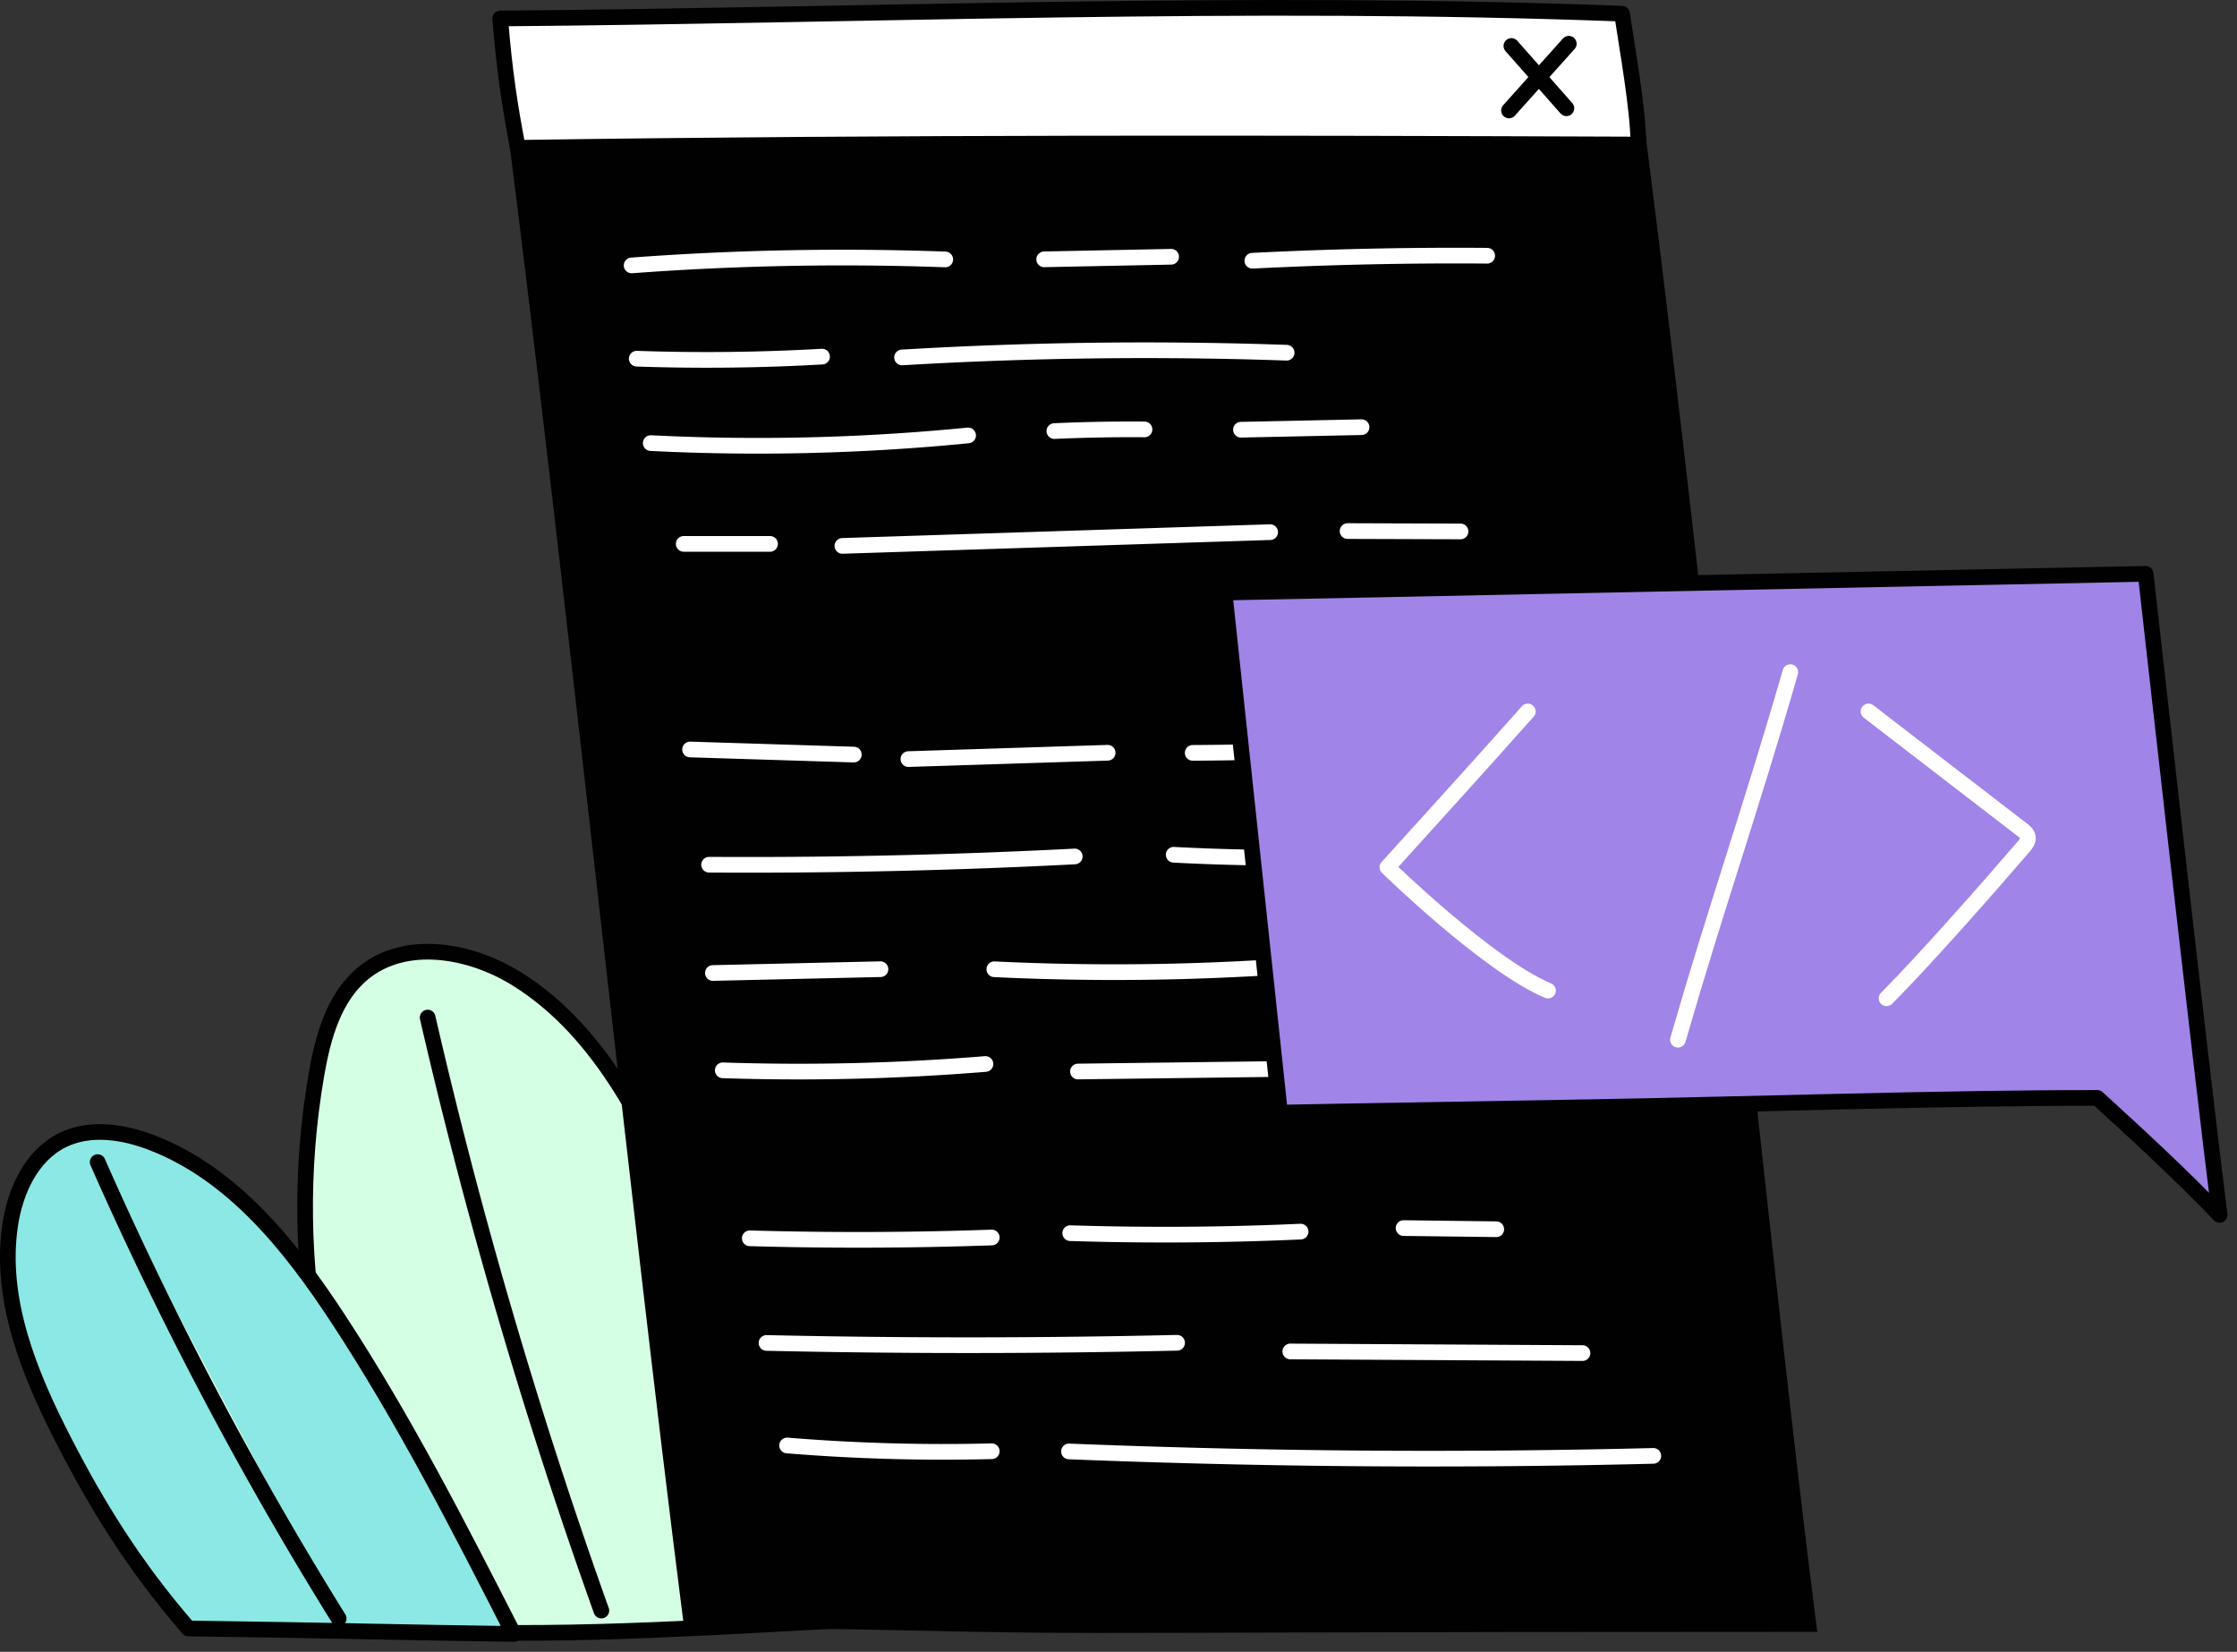 <svg fill="none" style="width:100%;height:100%" viewBox="0 0 214 158">
<rect x="0" y="0" width="214" height="158" fill="#333333" stroke="none"/>
<g clip-path="url(#a)">
<path d="m82.68 154.9-16.768-37.934c-3.913-8.852-8.268-18.228-16.486-23.341-4.433-2.758-10.607-3.859-14.654-.56-2.845 2.319-3.887 6.161-4.509 9.778-3.103 18.042.483 37.157 10.973 53.166 13.997.627 28.895-.518 41.444-1.109Z" fill="#d5ffe4" stroke="#010101" stroke-width="1.5" stroke-linecap="round" stroke-linejoin="round"/>
<path d="M40.912 97.334a505.6 505.6 0 0 0 16.614 56.72" stroke="#010101" stroke-width="1.5" stroke-linecap="round" stroke-linejoin="round"/>
<path d="M49.139 156.291c-5.239-10.263-10.491-20.55-16.814-30.183-4.551-6.934-10.047-13.821-17.786-16.804-2.736-1.054-5.908-1.547-8.541-.257-2.978 1.459-4.537 4.852-5.026 8.132-1.063 7.13 1.835 14.226 5.135 20.635 3.12 6.058 6.659 11.901 11.918 17.954 12.627.162 21.563.401 31.112.523h.002Z" fill="#8be8e5" stroke="#010101" stroke-width="1.5" stroke-linecap="round" stroke-linejoin="round"/>
<path d="M9.345 111.16A350.757 350.757 0 0 0 32.4 154.818L9.345 111.16Z" fill="#d5ffe4"/>
<path d="M9.345 111.16A350.757 350.757 0 0 0 32.4 154.818" stroke="#010101" stroke-width="1.5" stroke-linecap="round" stroke-linejoin="round"/>
<path d="M172.992 155.339c-4.241-33.261-10.049-93.227-16.204-141.494-59.66-.125-46.051-1.242-107.39-.829 5.376 42.16 11.589 101.799 16.686 141.766 50.169 1.028 17.892.557 106.908.557Z" fill="#010101" stroke="#010101" stroke-width="1.5" stroke-miterlimit="10"/>
<path d="M60.426 25.388c9.979-.743 20-.934 30-.573M99.892 24.805l12.143-.245M119.806 24.94a385.096 385.096 0 0 1 22.464-.479M60.914 34.31c5.907.203 11.824.137 17.725-.199M86.294 34.189a393.932 393.932 0 0 1 36.79-.452M62.253 42.383c10.12.507 20.277.262 30.36-.734M100.865 41.233c2.872-.129 5.747-.183 8.622-.16M118.714 41.103l11.536-.243M65.408 52.024h8.257M80.588 52.216l40.918-1.315M128.914 50.798l10.807.035M66.015 71.689l15.664.489M86.902 72.609l19.06-.606M114.099 72.013a388.539 388.539 0 0 0 34.501-1.731M67.836 82.712c11.664.072 23.33-.192 34.978-.789M112.279 81.761c5.783.301 11.577.37 17.365.207M68.2 93.069l16.028-.364M95.121 92.712c10.998.529 22.032.298 32.998-.691M135.381 91.761l7.88-.244M69.144 102.379c8.378.279 16.773.076 25.128-.607M103.124 102.493l22.158-.279M71.727 118.447c7.714.219 15.435.193 23.147-.078M102.384 117.955c7.344.231 14.696.181 22.036-.149M134.272 117.468l8.865.111M73.327 128.456a868.7 868.7 0 0 0 39.276-.016M123.437 129.27l27.95.156M75.299 138.263c6.509.532 13.046.716 19.575.55M102.263 138.833c18.621.747 37.266.889 55.897.425" stroke="#fff" stroke-width="1.5" stroke-linecap="round" stroke-linejoin="round"/>
<path d="M49.54 14.14c-.74-3.855-1.268-7.152-1.689-12.372 35.932-.296 71.245-1.823 107.317-.46.499 3.398 1.508 8.835 1.579 12.517-35.113-.134-71.129-.219-107.207.315Z" fill="#fff" stroke="#010101" stroke-width="1.5" stroke-linecap="round" stroke-linejoin="round"/>
<path d="m117.142 56.68 88.119-1.792s5.396 48.199 7.078 61.322c-3.796-3.957-7.845-7.672-11.702-11.193-15.434 0-32.44.615-48.811.891-23.209.391-29.375.518-29.375.518l-5.309-49.746Z" fill="#a084e8" stroke="#010101" stroke-width="1.5" stroke-linecap="round" stroke-linejoin="round"/>
<path d="M146.156 68.054c-4.591 5.179-13.431 14.904-13.431 14.904s9.618 9.388 15.362 11.796M171.268 64.292c-3.789 13.143-7.136 22.63-10.748 35.157M178.75 68.054l14.686 11.301c.245.188.508.406.557.711.056.35-.19.67-.422.939-3.345 3.893-9.535 10.922-13.094 14.482" stroke="#fff" stroke-width="1.5" stroke-linecap="round" stroke-linejoin="round"/>
<path d="m150.076 4.183-5.719 6.384 5.719-6.384Z" fill="#a084e8"/>
<path d="m150.076 4.183-5.719 6.384" stroke="#010101" stroke-width="1.5" stroke-linecap="round" stroke-linejoin="round"/>
<path d="m144.586 4.396 5.261 5.959-5.261-5.959Z" fill="#a084e8"/>
<path d="m144.586 4.396 5.261 5.959" stroke="#010101" stroke-width="1.5" stroke-linecap="round" stroke-linejoin="round"/>
</g>
<defs>
<clipPath id="a">
<path fill="#fff" d="M0 0h213.089v157.041H0z"/>
</clipPath>
</defs>
</svg>